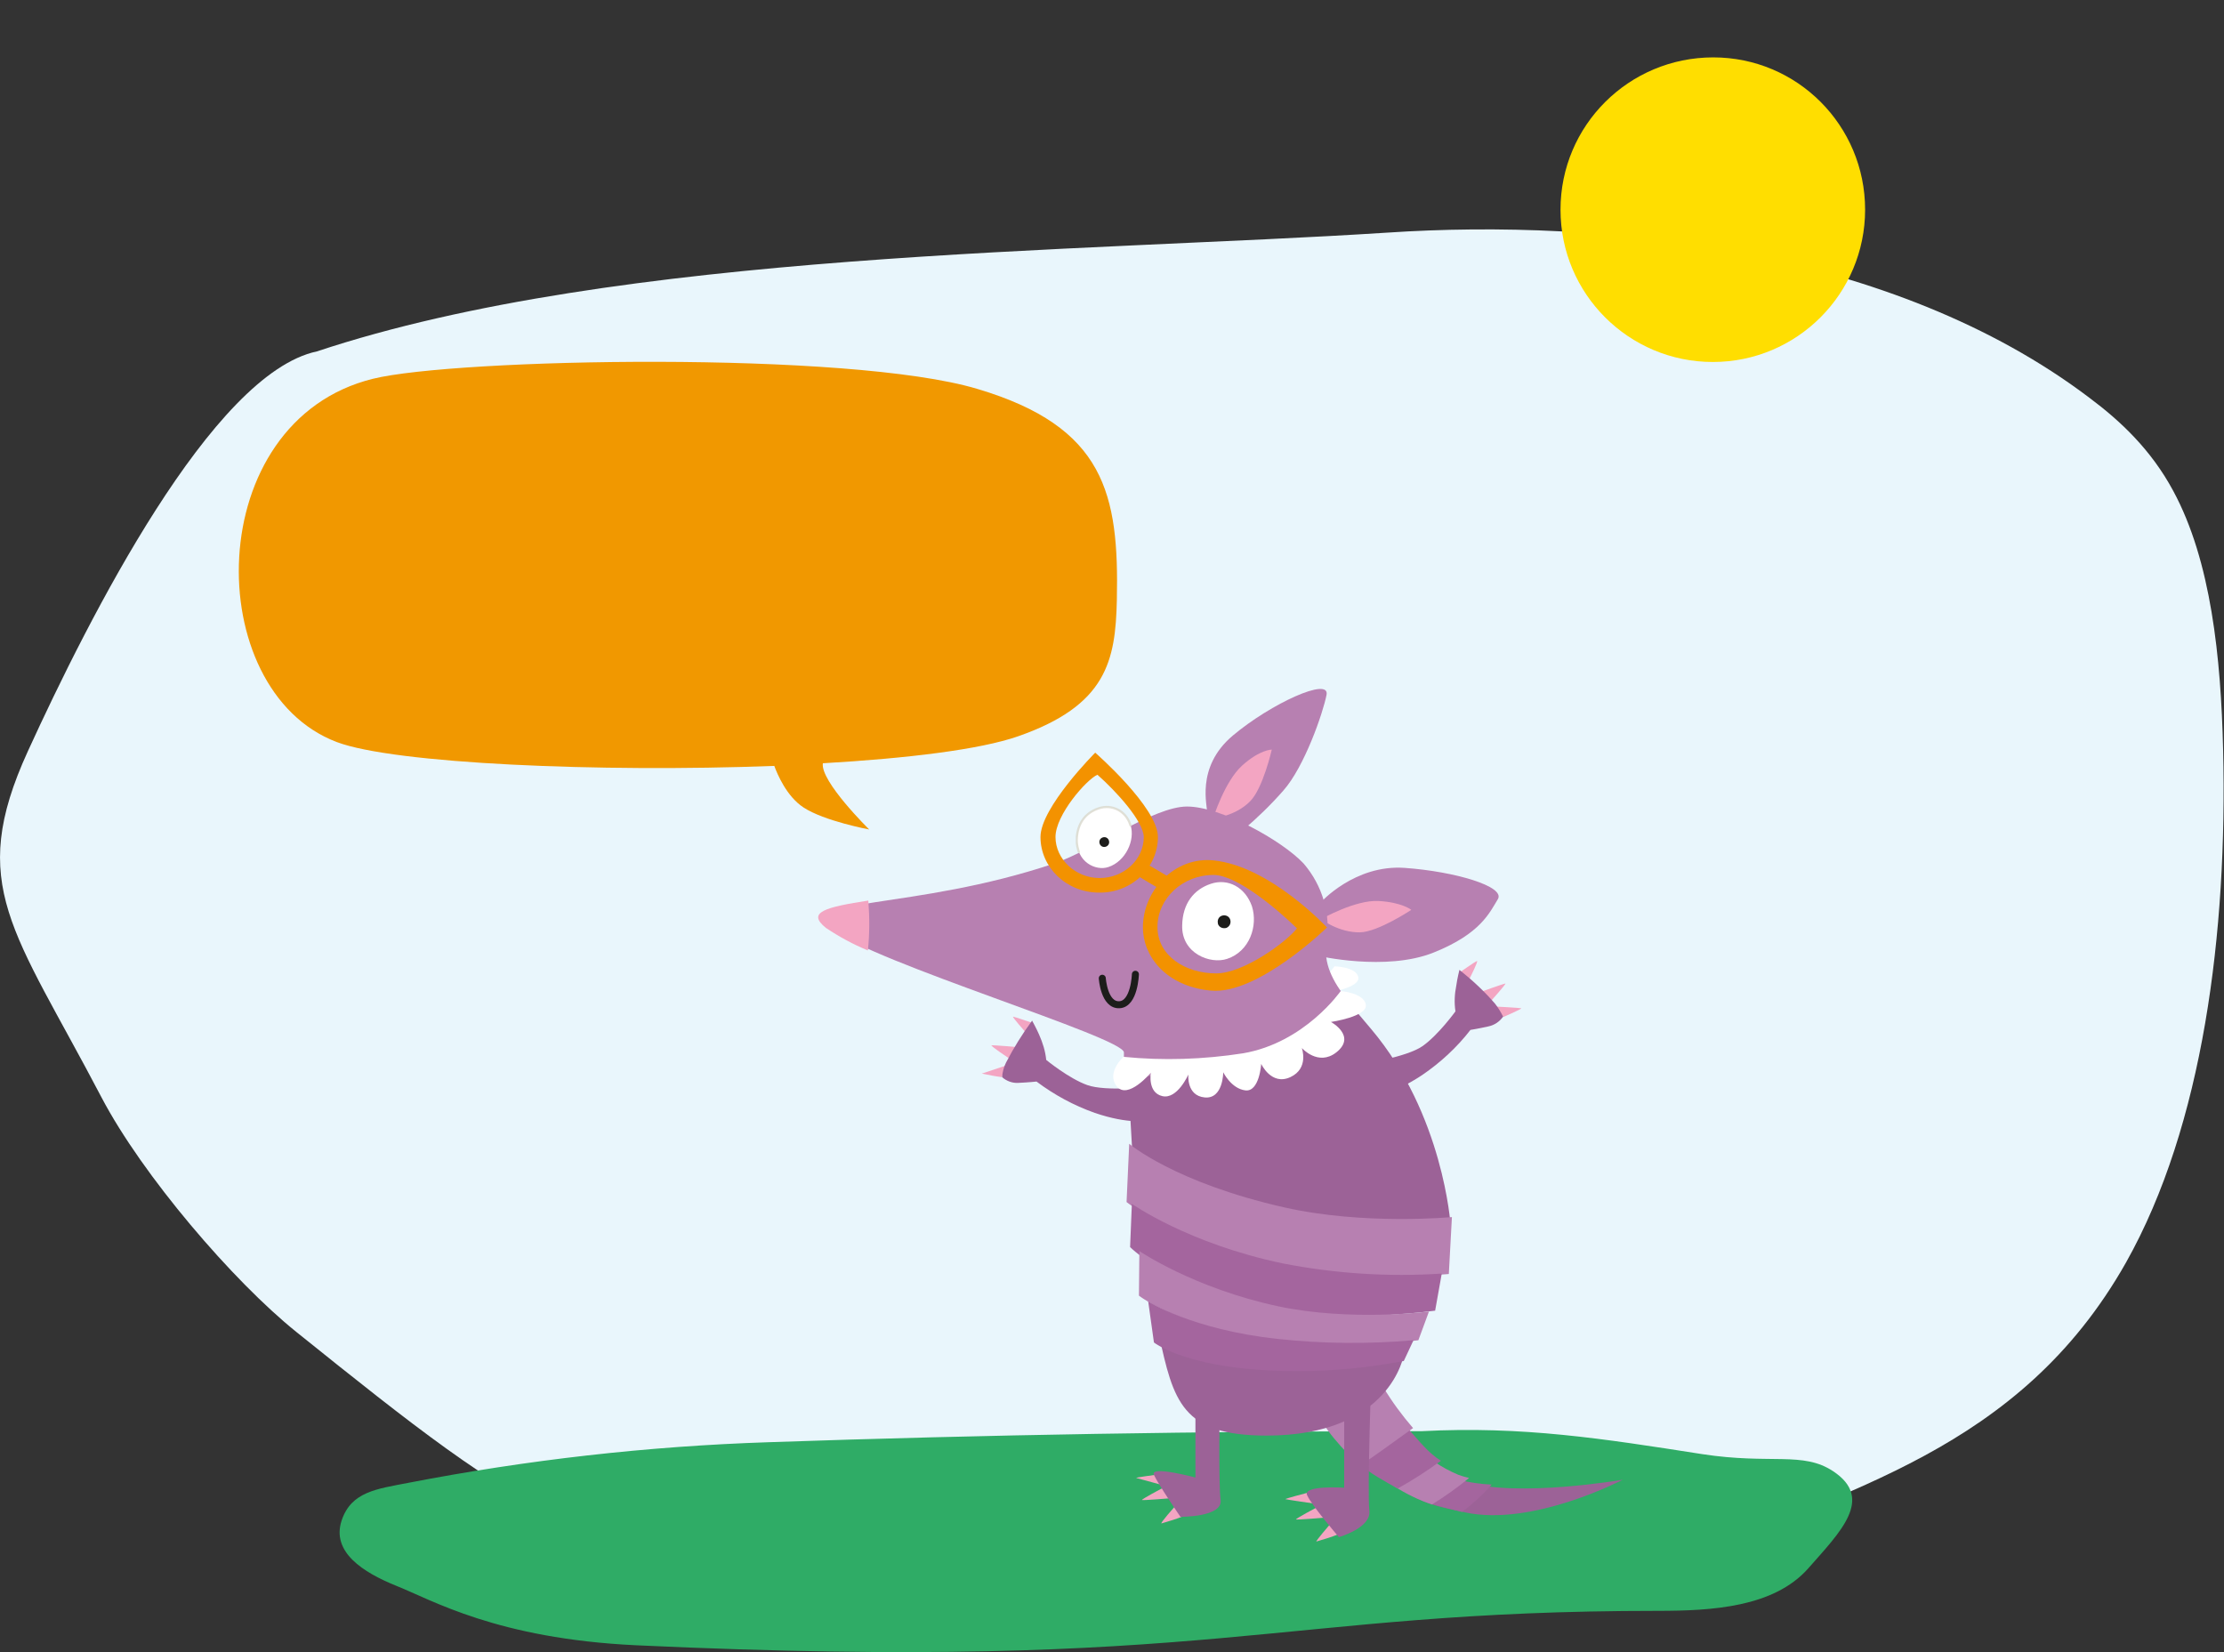 <?xml version="1.0" encoding="utf-8"?>
<!-- Generator: Adobe Illustrator 26.2.1, SVG Export Plug-In . SVG Version: 6.00 Build 0)  -->
<svg version="1.1" id="Capa_1" xmlns="http://www.w3.org/2000/svg" xmlns:xlink="http://www.w3.org/1999/xlink" x="0px" y="0px"
	 viewBox="0 0 503.8 374.3" style="enable-background:new 0 0 503.8 374.3;" xml:space="preserve">
<rect x="0" y="0" width="503.8" height="374.3" fill="#333333" stroke="none"/>
<style type="text/css">
	.st0{fill:#E9F6FC;}
	.st1{fill:#2FAC66;}
	.st2{fill:#FFDE00;}
	.st3{fill:#F19800;}
	.st4{fill:#9C6297;}
	.st5{fill:#A4659E;}
	.st6{fill:#B780B1;}
	.st7{fill:#F3A5C2;}
	.st8{fill:#FFFFFF;}
	.st9{fill:#1D1D1B;}
	.st10{opacity:0.8;}
	.st11{clip-path:url(#SVGID_00000051341236354030983620000007589557114896454315_);}
	.st12{clip-path:url(#SVGID_00000180325785786119217370000013332720250228317619_);}
	.st13{clip-path:url(#SVGID_00000088130694585111233210000002069786666687122570_);}
	.st14{fill:none;stroke:#DAD8CC;stroke-width:0.5;stroke-linecap:round;}
	.st15{fill:#F39200;}
	.st16{fill:none;stroke:#1D1D1B;stroke-width:1.59;stroke-linecap:round;}
</style>
<g id="Capa_2_00000085245485692821558410000007261670873807033778_">
	<g id="Capa_1-2">
		<path class="st0" d="M71.8,79.6c-23.7,5-51.6,60.2-65.5,90.6S3.1,210.6,23,248.6c9.3,17.7,29.8,41.6,44.1,53.1
			c26.5,21.3,44.1,35.2,61.2,42.7s12.3,21.5,30.1,18.6c53.4-8.5,78.4-43.9,134.6-5.6c17,11.5,68.8,5.4,89.1-3.9
			c35.2-16.3,75.2-24.5,99.5-67.5c17.5-31.1,23-74.8,22-116.2c-0.5-20.8-2.7-42.7-11.3-58.6c-5-9.3-11.9-15.8-19-21.1
			c-44.5-33.7-109.7-40.7-159.1-37.4C244.2,57.2,140.4,56.8,71.8,79.6"/>
		<path class="st1" d="M322.1,324.2c-49.3,0-98.7,0.8-148,2.5c-27.4,0.9-54.7,4-81.6,9.2c-7.2,1.4-12.9,2-15.1,8.5
			c-2.4,7.2,4.9,11.8,12.3,14.8c8.1,3.2,22.8,12,54.4,13.5c131.6,6.1,144.5-7.8,231.4-7.8c12.3,0,26.3-0.8,34.1-9.6
			c7.3-8.3,15-15.8,5.7-22c-6.9-4.6-14.1-1.5-29.7-3.9C363.2,325.9,344.9,323,322.1,324.2"/>
		<path class="st2" d="M422.5,47.5c0,19-15.4,34.5-34.5,34.5c-19,0-34.5-15.4-34.5-34.5S369,13,388.1,13
			C407.1,13,422.5,28.4,422.5,47.5L422.5,47.5"/>
		<path class="st3" d="M221.4,88.1c-29-8.7-118.3-6.9-136.9-2.3c-39,9.6-39.1,70.6-8.2,82.3c13,4.9,59.4,6.9,99.1,5.4
			c0.7,1.9,2.8,6.9,6.6,9.4c4.7,3.1,14.9,5,14.9,5s-11.1-10.9-10.5-15c19.1-1.1,35.6-3.1,44.2-6.1c20.1-7,22.1-17.1,22.4-30.9
			C253.5,111.9,250.3,96.7,221.4,88.1"/>
		<path class="st4" d="M311.6,314.8c0,0,8.9,17.3,20.5,20.9s35.5-0.5,35.5-0.5s-20.4,10.7-35.7,7.4c-9.6-2.1-13.9-2.3-28-17.9
			c-1.3-1.4-2.8-2.6-4.3-3.7L311.6,314.8z"/>
		<path class="st5" d="M331.2,342.5c2.4-1.8,4.7-3.9,6.7-6.2c-2.6-0.1-5.1-0.5-7.6-1.1c-2.2,1.9-4.5,3.6-6.9,5.1
			C326.1,341.3,328.7,341.8,331.2,342.5"/>
		<path class="st6" d="M324.4,340.8c2.9-1.8,5.7-3.8,8.4-6c-0.8-0.2-1.6-0.4-2.4-0.7c-1.9-0.8-3.8-1.8-5.5-3c-3,2-6,3.9-9.2,5.5
			C318.5,338.4,321.4,339.8,324.4,340.8"/>
		<path class="st5" d="M319.2,323.9c-3.6,2.6-9,5.5-11.9,7.2c2.8,2.6,6.7,4.6,9.3,6.1c3.4-1.9,6.7-4,9.8-6.3
			C323.5,329.1,321.4,326.3,319.2,323.9"/>
		<path class="st6" d="M320.1,323.5c-2.5-2.9-4.8-6-6.7-9.2c-3.6,2.8-10.6,4.9-13.7,6.8c-1.3,1,5.3,8.1,8.3,10.9
			C310.8,330.3,316.4,326.1,320.1,323.5"/>
		<path class="st7" d="M340.5,230.4c0,0,4.4-1.9,4.1-2s-6-0.4-6-0.4L340.5,230.4z"/>
		<path class="st7" d="M337.7,226.8c0,0,3.6-4,3.3-4s-5.6,1.9-5.6,1.9L337.7,226.8z"/>
		<path class="st7" d="M332.9,221.7c0,0,2-4,1.7-4s-4.1,2.7-4.1,2.7L332.9,221.7z"/>
		<path class="st4" d="M308.6,241c0,0,10-1.5,13.6-4s7.5-7.9,7.5-7.9c-0.3-2-0.2-3.9,0.2-5.9c0.2-1.5,0.7-3.5,0.7-3.5
			c2.9,2.3,5.7,4.9,8.1,7.7c0.7,0.9,1.3,1.9,1.8,2.9c-0.8,1.1-1.9,1.9-3.3,2.2c-2.2,0.5-4.1,0.8-4.1,0.8c-3.1,4-6.8,7.4-10.9,10.2
			c-6.6,4.4-11.1,4.9-12.7,5S308.6,241,308.6,241"/>
		<path class="st7" d="M226.9,244c-1.5-0.2-3-0.5-4.5-0.8c0.3-0.1,5.7-1.9,5.7-1.9L226.9,244z"/>
		<path class="st7" d="M228.8,239.9c0,0-4.5-3-4.2-3.1s5.9,0.4,5.9,0.4L228.8,239.9z"/>
		<path class="st7" d="M232.2,233.7c0,0-3-3.4-2.7-3.4s4.6,1.5,4.6,1.5L232.2,233.7z"/>
		<path class="st4" d="M260.5,246.2c0,0-10,1.1-14.2-0.4s-9.3-5.7-9.3-5.7c-0.2-2-0.8-3.9-1.6-5.7c-0.6-1.4-1.6-3.2-1.6-3.2
			c-2.2,3-4.2,6.2-5.9,9.5c-0.5,1-0.8,2.1-0.9,3.3c1,0.9,2.4,1.4,3.7,1.3c2.3-0.1,4.1-0.3,4.1-0.3c4,3,8.4,5.4,13.2,7.1
			c7.6,2.6,12,1.9,13.6,1.6S260.5,246.2,260.5,246.2"/>
		<path class="st8" d="M257.8,232.1c8.2,0.8,16.4,0.6,24.6-0.7c12.7-2.2,19.9-12.5,19.9-12.5s5,0.1,5.4,2.5s-7.1,3.5-7.1,3.5
			s5.4,2.9,1.1,6.2c-3.7,2.9-7.1-0.9-7.1-0.9s1.5,4.2-2.4,6s-6-2.7-6-2.7s-0.4,5.9-3.3,5.5s-4.5-3.7-4.5-3.7s0,5.5-3.8,5.1
			s-3.4-4.7-3.4-4.7s-2.3,5.2-5.4,4.4s-2.4-4.8-2.4-4.8s-4.7,5.6-7,2.9C254.2,235.3,257.8,232.1,257.8,232.1"/>
		<path class="st7" d="M261.7,334.1c0,0-4.6,0.6-4.3,0.7c0.3,0.1,5.5,1.5,5.5,1.5L261.7,334.1z"/>
		<path class="st7" d="M263.5,337c0,0-5.1,2.7-4.8,2.8s6.4-0.4,6.4-0.4L263.5,337z"/>
		<path class="st7" d="M266.1,341.3c0,0-3.3,3.7-3,3.8c1.7-0.5,3.4-1,5.1-1.7L266.1,341.3z"/>
		<path class="st7" d="M296,338.2c0,0-5,1.3-4.8,1.4s6.5,1,6.5,1L296,338.2z"/>
		<path class="st7" d="M298.4,341.4c0,0-5.1,2.7-4.8,2.8s6.4-0.4,6.4-0.4L298.4,341.4z"/>
		<path class="st7" d="M301.2,345.4c0,0-3.2,3.7-3,3.8c1.7-0.5,3.4-1,5.1-1.7L301.2,345.4z"/>
		<path class="st4" d="M304.2,225.5L255.3,240c0.4,7.2,1.2,21,1.2,21s18.3,11.2,35.2,15.6c12.1,3,24.7,3.3,36.9,0.9
			c0,0-1.6-25-18-44.4C308.2,230.2,306,227.7,304.2,225.5"/>
		<path class="st4" d="M270.8,313.1v21.6c0,0-10.4-2.8-9.4-0.6s6,9.5,6,9.5s9.6,0.1,9.1-3.8s-0.2-21.4-0.2-21.4"/>
		<path class="st4" d="M262.5,302.2c3.3,15.2,5.2,23,24.4,23c28.2,0,31.1-18.3,31.1-18.3L262.5,302.2z"/>
		<path class="st6" d="M299.2,204.4c0,0,7.7-8.6,19-7.8s22.9,4.2,21.1,7.1s-3.8,7.8-14.6,12.1s-26.2,0.7-26.2,0.7L299.2,204.4z"/>
		<path class="st6" d="M273.4,184c0.3-1-2.8-10.1,5.9-17.4c8.7-7.3,22-13.3,21.2-9.2s-5,16.3-9.8,21.7c-2.8,3.2-5.9,6.2-9.2,9
			L273.4,184z"/>
		<path class="st4" d="M304.5,309.7V337c0,0-9.4-0.6-8.4,1.7s7.2,9.5,7.2,9.5s7.4-2.1,6.9-6s0.5-32.9,0.5-32.9"/>
		<path class="st7" d="M299.3,208.2c0,0,7.7-4.4,13-4.1s7.4,2,7.4,2s-7.5,5-11.6,5.1C303.3,211.3,299.2,208.2,299.3,208.2"/>
		<path class="st7" d="M274.8,185.4c0,0,2.6-8.4,6.6-12s6.7-3.6,6.7-3.6s-2,8.8-4.9,11.7C279.9,184.9,274.8,185.4,274.8,185.4"/>
		<path class="st6" d="M238.8,195.6c8.8-3,22.5-12.9,30.1-12.9s21.4,7.6,26.4,12.9c4.3,5,6.2,11.5,5.2,18c-0.7,4.6,1.2,8.4,4.8,13.1
			l-11.6,9.1l-26.5,7.9c0,0-6.5,0-12.6,0.1c0-2.6,0-4.6,0-5.4c0-3.4-56.8-20.4-66.1-27.9C179.5,203.3,207,206.3,238.8,195.6"/>
		<path class="st8" d="M283.6,205.3c1.4,4.4-0.5,10.2-5.6,11.9c-3.8,1.3-10.4-1.2-10.2-7.6c0.1-4.9,2.6-8.1,6.5-9.4
			S282.1,201,283.6,205.3"/>
		<path class="st9" d="M275.9,209.3c0.3,0.8,1.1,1.1,1.9,0.9c0.7-0.3,1.1-1,0.9-1.8s-1-1.2-1.8-1s-1.2,1-1,1.8V209.3"/>
		<path class="st8" d="M256.1,186.9c1.1,3.4-1.1,8.2-5,9.5c-2.9,1-7.3-1.2-7.1-6.1c0.1-3.8,2-6.2,5-7.2s6.1,0.6,7.1,3.6
			C256.1,186.7,256.1,186.8,256.1,186.9"/>
		<g class="st10">
			<g>
				<g>
					<defs>
						<rect id="SVGID_1_" x="243.7" y="182.5" width="12.6" height="10.7"/>
					</defs>
					<clipPath id="SVGID_00000054267329957346643810000000298484606408697509_">
						<use xlink:href="#SVGID_1_"  style="overflow:visible;"/>
					</clipPath>
					<g style="clip-path:url(#SVGID_00000054267329957346643810000000298484606408697509_);">
						<g>
							<g>
								<defs>
									<rect id="SVGID_00000182527766827589972030000002053539447882239635_" x="243.7" y="182.5" width="12.6" height="10.7"/>
								</defs>
								<clipPath id="SVGID_00000026850785815882797060000009195524187164485792_">
									<use xlink:href="#SVGID_00000182527766827589972030000002053539447882239635_"  style="overflow:visible;"/>
								</clipPath>
								<g style="clip-path:url(#SVGID_00000026850785815882797060000009195524187164485792_);">
									<g>
										<g>
											<defs>
												
													<rect id="SVGID_00000101077255585844567610000000418448389856018339_" x="243.7" y="182.5" width="12.6" height="10.7"/>
											</defs>
											<clipPath id="SVGID_00000058562164754674965030000001728773647847635091_">
												<use xlink:href="#SVGID_00000101077255585844567610000000418448389856018339_"  style="overflow:visible;"/>
											</clipPath>
											<g style="clip-path:url(#SVGID_00000058562164754674965030000001728773647847635091_);">
												<path class="st8" d="M244.4,193c-0.3-0.9-0.5-1.8-0.5-2.7c0.1-3.8,2-6.2,5-7.2s6.1,0.6,7.1,3.6c0,0.1,0.1,0.2,0.1,0.3"
													/>
												<path class="st14" d="M244.4,193c-0.3-0.9-0.5-1.8-0.5-2.7c0.1-3.8,2-6.2,5-7.2s6.1,0.6,7.1,3.6c0,0.1,0.1,0.2,0.1,0.3"
													/>
											</g>
										</g>
									</g>
								</g>
							</g>
						</g>
					</g>
				</g>
			</g>
		</g>
		<path class="st9" d="M249.1,191.1c0.2,0.6,0.8,0.9,1.4,0.7s0.9-0.8,0.7-1.4c-0.2-0.6-0.8-0.9-1.4-0.7l0,0
			C249.2,189.9,248.9,190.5,249.1,191.1"/>
		<path class="st7" d="M196.7,204c-9.6,1.5-14.1,2.6-9.6,6.2c3,2,6.1,3.7,9.5,5.1C197,211.6,197,207.8,196.7,204"/>
		<path class="st15" d="M258.9,210.1c0-8.4,7.2-16.1,16-15.2c12.8,1.3,25.7,15.2,25.7,15.2s-15.7,15.3-26.3,14.3
			C263.9,223.4,258.9,216.4,258.9,210.1 M274.9,198.2c-7,0-12.7,5.3-12.7,11.8s6.3,10.5,13.3,10.5c6.2,0,15.9-7.1,18.3-10.2
			C289.7,206.3,280.3,198.2,274.9,198.2"/>
		<path class="st15" d="M249,202.2c-7.4,0-13.3-5.7-13.3-12.6c0-6.7,12.4-19.1,12.4-19.1s14.2,12.4,14.2,19.1
			C262.3,196.6,256.3,202.3,249,202.2 M248.6,175.5c-2.5,1.1-9.5,9.1-9.5,14.1s4.5,9.3,10,9.3s10-4.2,10-9.3
			C259,186,252.9,179.3,248.6,175.5"/>
		<path class="st15" d="M263.8,202c-1.6-0.9-5.8-3.4-6.6-3.9l1.5-3c1.1,0.6,6.2,3.6,6.8,4L263.8,202z"/>
		<path class="st6" d="M255.2,272.3c0,0,12,9.7,40.2,15.4c13.2,2.6,32.8,0.9,32.8,0.9l0.7-12.9c0,0-19.9,1.9-38-2.2
			c-24.8-5.6-35.1-14.4-35.1-14.4L255.2,272.3z"/>
		<path class="st5" d="M256,282.5c0,0,11.3,11.5,38.8,15c13.5,1.7,30.3-0.6,30.3-0.6l1.5-8.4c-12.1,0.8-24.2,0-36-2.3
			c-21.5-4.5-34.2-13.5-34.2-13.5L256,282.5z"/>
		<path class="st6" d="M258,293.5c0,0,10.6,8.3,35.2,10.8c13.3,1.4,28.1-0.7,28.1-0.7l2.4-6.5c0,0-17.8,2.3-34.2-1.2
			c-19.1-4.1-31.4-12.5-31.4-12.5L258,293.5z"/>
		<path class="st5" d="M261.4,304.1c0,0,7.9,6.5,32.6,6.5c8.1,0,16.1-0.8,24-2.3l2.2-4.7c-10.3,0.9-20.6,0.8-30.8-0.3
			c-19.4-2.1-29.3-8.5-29.3-8.5L261.4,304.1z"/>
		<path class="st8" d="M254.5,239.4c9,0.9,18.1,0.6,27.1-0.8c14-2.4,22.1-14.1,22.1-14.1s5.3,0.4,5.7,3.1s-7.9,3.9-7.9,3.9
			s5.9,3.2,1.2,6.9c-4.1,3.2-7.8-1-7.8-1s1.7,4.6-2.6,6.6s-6.6-3-6.6-3s-0.4,6.4-3.6,6s-5-4.1-5-4.1s0,6.1-4.2,5.7
			c-4.2-0.4-3.7-5.2-3.7-5.2s-2.5,5.7-5.9,4.9s-2.6-5.3-2.6-5.3s-5.2,6.2-7.7,3.1S254.5,239.4,254.5,239.4"/>
		<path class="st16" d="M249.7,221.6c0,0,0.4,6.2,3.9,6c3.4-0.2,3.6-6.9,3.6-6.9"/>
	</g>
</g>
</svg>
